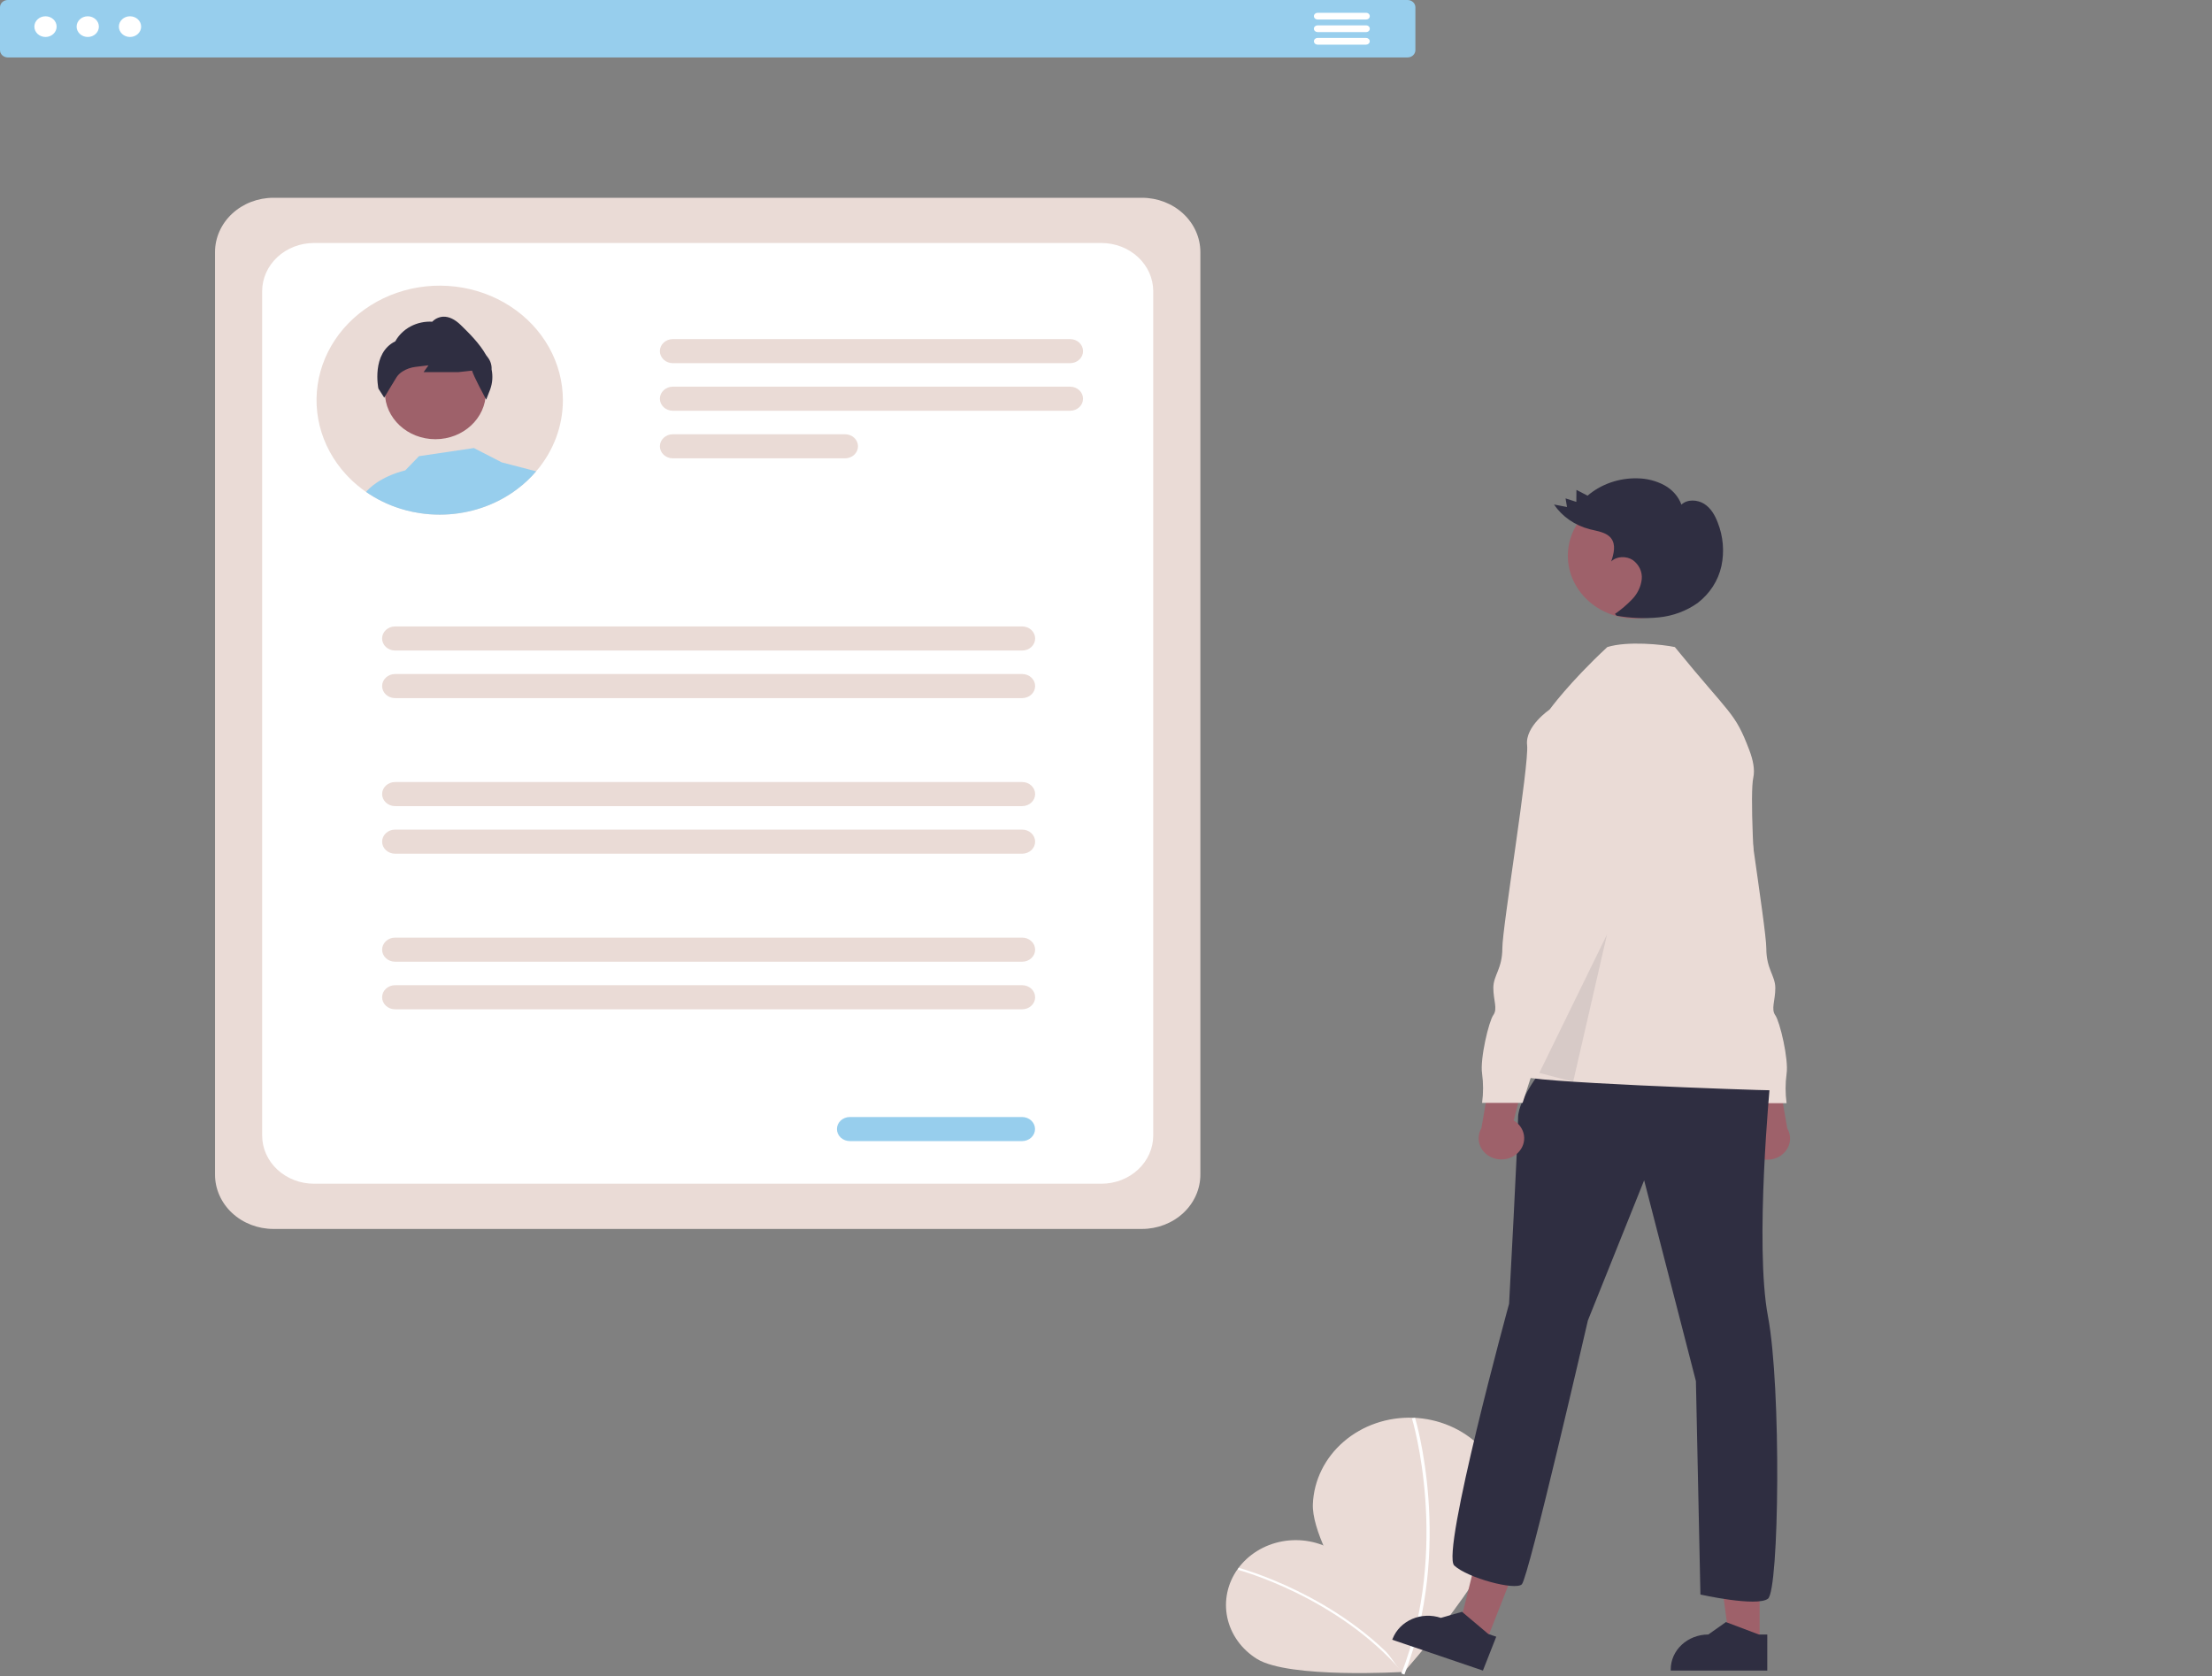 <svg width="289" height="219" viewBox="0 0 289 219" fill="none" xmlns="http://www.w3.org/2000/svg">
    <rect x="0" y="0" width="289" height="219" fill="#808080" stroke="none"/>
    <g clip-path="url(#clip0)">
        <path d="M174.374 202.634C178.557 205.24 183.324 218.413 183.324 218.413C183.324 218.413 168.402 219.317 164.22 216.713C163.224 216.093 162.37 215.298 161.706 214.372C161.042 213.445 160.58 212.406 160.348 211.314C160.116 210.222 160.118 209.098 160.353 208.007C160.588 206.916 161.053 205.878 161.719 204.953C162.386 204.029 163.243 203.235 164.24 202.618C165.237 202.001 166.354 201.573 167.53 201.357C168.705 201.142 169.914 201.144 171.088 201.363C172.263 201.582 173.379 202.014 174.374 202.634V202.634Z" fill="#EADBD6"/>
        <path d="M183.494 218.314L183.26 218.488C174.733 208.545 161.865 205.111 161.737 205.078L161.817 204.81C161.947 204.844 174.905 208.3 183.494 218.314Z" fill="white"/>
        <path d="M196.749 197.379C196.482 203.853 183.241 218.636 183.241 218.636C183.241 218.636 171.262 202.95 171.528 196.479C171.656 193.371 173.108 190.437 175.564 188.324C178.02 186.21 181.278 185.09 184.623 185.209C187.967 185.328 191.124 186.678 193.398 188.96C195.672 191.242 196.877 194.271 196.749 197.379Z" fill="#EADBD6"/>
        <path d="M183.49 218.75L183.101 218.62C189.516 202.064 184.528 185.479 184.477 185.313L184.875 185.207C184.927 185.374 189.952 202.074 183.49 218.75Z" fill="white"/>
        <path d="M149.203 160.545H35.719C33.697 160.543 31.759 159.795 30.329 158.467C28.9 157.138 28.096 155.336 28.093 153.457V32.924C28.096 31.045 28.9 29.244 30.329 27.915C31.759 26.586 33.697 25.839 35.719 25.837H149.203C151.225 25.839 153.164 26.586 154.593 27.915C156.023 29.244 156.827 31.045 156.829 32.924V153.457C156.827 155.336 156.023 157.138 154.593 158.467C153.164 159.795 151.225 160.543 149.203 160.545Z" fill="#EADBD6"/>
        <path d="M143.901 154.638H41.022C39.227 154.636 37.506 153.972 36.236 152.793C34.967 151.613 34.253 150.013 34.251 148.345V38.036C34.253 36.368 34.967 34.769 36.236 33.589C37.506 32.409 39.227 31.745 41.022 31.744H143.901C145.696 31.745 147.417 32.409 148.686 33.589C149.955 34.769 150.67 36.368 150.672 38.036V148.345C150.67 150.013 149.955 151.613 148.686 152.793C147.417 153.972 145.696 154.636 143.901 154.638Z" fill="white"/>
        <path d="M139.808 47.444H87.909C87.686 47.444 87.466 47.403 87.26 47.324C87.055 47.245 86.868 47.13 86.71 46.983C86.553 46.837 86.428 46.664 86.343 46.473C86.257 46.282 86.214 46.077 86.214 45.87C86.214 45.664 86.257 45.459 86.343 45.268C86.428 45.077 86.553 44.903 86.71 44.757C86.868 44.611 87.055 44.495 87.26 44.416C87.466 44.337 87.686 44.297 87.909 44.297H139.808C140.03 44.297 140.251 44.337 140.456 44.416C140.662 44.495 140.849 44.611 141.006 44.757C141.164 44.903 141.289 45.077 141.374 45.268C141.459 45.459 141.503 45.664 141.503 45.87C141.503 46.077 141.459 46.282 141.374 46.473C141.289 46.664 141.164 46.837 141.006 46.983C140.849 47.13 140.662 47.245 140.456 47.324C140.251 47.403 140.03 47.444 139.808 47.444Z" fill="#EADBD6"/>
        <path d="M139.808 53.66H87.909C87.46 53.66 87.029 53.494 86.712 53.199C86.394 52.904 86.216 52.504 86.216 52.086C86.216 51.669 86.394 51.269 86.712 50.974C87.029 50.679 87.46 50.513 87.909 50.513H139.808C140.257 50.513 140.687 50.679 141.005 50.974C141.322 51.269 141.501 51.669 141.501 52.086C141.501 52.504 141.322 52.904 141.005 53.199C140.687 53.494 140.257 53.66 139.808 53.66Z" fill="#EADBD6"/>
        <path d="M110.406 59.876H87.909C87.46 59.876 87.029 59.71 86.712 59.415C86.394 59.12 86.216 58.72 86.216 58.302C86.216 57.885 86.394 57.485 86.712 57.19C87.029 56.895 87.46 56.729 87.909 56.729H110.406C110.855 56.729 111.285 56.895 111.603 57.19C111.92 57.485 112.098 57.885 112.098 58.302C112.098 58.72 111.92 59.12 111.603 59.415C111.285 59.71 110.855 59.876 110.406 59.876Z" fill="#EADBD6"/>
        <path d="M133.549 84.982H51.617C51.394 84.982 51.174 84.942 50.968 84.863C50.762 84.784 50.575 84.668 50.418 84.522C50.261 84.376 50.136 84.202 50.051 84.011C49.965 83.82 49.922 83.615 49.922 83.409C49.922 83.202 49.965 82.997 50.051 82.806C50.136 82.615 50.261 82.442 50.418 82.295C50.575 82.149 50.762 82.034 50.968 81.955C51.174 81.876 51.394 81.835 51.617 81.835H133.549C133.772 81.835 133.992 81.876 134.198 81.955C134.404 82.034 134.59 82.149 134.748 82.295C134.905 82.442 135.03 82.615 135.115 82.806C135.201 82.997 135.244 83.202 135.244 83.409C135.244 83.615 135.201 83.82 135.115 84.011C135.03 84.202 134.905 84.376 134.748 84.522C134.59 84.668 134.404 84.784 134.198 84.863C133.992 84.942 133.772 84.982 133.549 84.982Z" fill="#EADBD6"/>
        <path d="M133.549 91.198H51.617C51.168 91.198 50.737 91.032 50.42 90.737C50.102 90.442 49.924 90.042 49.924 89.624C49.924 89.207 50.102 88.807 50.42 88.512C50.737 88.217 51.168 88.051 51.617 88.051H133.549C133.998 88.051 134.429 88.217 134.746 88.512C135.064 88.807 135.242 89.207 135.242 89.624C135.242 90.042 135.064 90.442 134.746 90.737C134.429 91.032 133.998 91.198 133.549 91.198Z" fill="#EADBD6"/>
        <path d="M133.549 105.308H51.617C51.168 105.308 50.737 105.142 50.42 104.847C50.102 104.552 49.924 104.152 49.924 103.735C49.924 103.318 50.102 102.918 50.42 102.623C50.737 102.328 51.168 102.162 51.617 102.162H133.549C133.998 102.162 134.429 102.328 134.746 102.623C135.064 102.918 135.242 103.318 135.242 103.735C135.242 104.152 135.064 104.552 134.746 104.847C134.429 105.142 133.998 105.308 133.549 105.308Z" fill="#EADBD6"/>
        <path d="M133.549 111.524H51.617C51.168 111.524 50.737 111.358 50.42 111.063C50.102 110.768 49.924 110.368 49.924 109.951C49.924 109.534 50.102 109.134 50.42 108.839C50.737 108.544 51.168 108.378 51.617 108.378H133.549C133.998 108.378 134.429 108.544 134.746 108.839C135.064 109.134 135.242 109.534 135.242 109.951C135.242 110.368 135.064 110.768 134.746 111.063C134.429 111.358 133.998 111.524 133.549 111.524Z" fill="#EADBD6"/>
        <path d="M133.549 125.634H51.617C51.168 125.634 50.737 125.469 50.42 125.174C50.102 124.879 49.924 124.479 49.924 124.061C49.924 123.644 50.102 123.244 50.42 122.949C50.737 122.654 51.168 122.488 51.617 122.488H133.549C133.998 122.488 134.429 122.654 134.746 122.949C135.064 123.244 135.242 123.644 135.242 124.061C135.242 124.479 135.064 124.879 134.746 125.174C134.429 125.469 133.998 125.634 133.549 125.634Z" fill="#EADBD6"/>
        <path d="M133.549 131.851H51.617C51.168 131.851 50.737 131.685 50.42 131.39C50.102 131.095 49.924 130.695 49.924 130.278C49.924 129.86 50.102 129.46 50.42 129.165C50.737 128.87 51.168 128.704 51.617 128.704H133.549C133.998 128.704 134.429 128.87 134.746 129.165C135.064 129.46 135.242 129.86 135.242 130.278C135.242 130.695 135.064 131.095 134.746 131.39C134.429 131.685 133.998 131.851 133.549 131.851Z" fill="#EADBD6"/>
        <path d="M133.535 149.069H111.038C110.589 149.069 110.158 148.903 109.841 148.608C109.523 148.313 109.345 147.913 109.345 147.496C109.345 147.079 109.523 146.678 109.841 146.383C110.158 146.088 110.589 145.923 111.038 145.923H133.535C133.984 145.923 134.414 146.088 134.732 146.383C135.049 146.678 135.228 147.079 135.228 147.496C135.228 147.913 135.049 148.313 134.732 148.608C134.414 148.903 133.984 149.069 133.535 149.069Z" fill="#97CEED"/>
        <path d="M73.542 52.27C73.546 55.649 72.316 58.928 70.052 61.572C69.32 62.432 68.486 63.213 67.566 63.901C65.057 65.793 61.991 66.936 58.77 67.18C58.332 67.215 57.89 67.231 57.444 67.231C56.562 67.231 55.681 67.164 54.81 67.029C54.503 66.984 54.203 66.93 53.903 66.865C53.38 66.757 52.864 66.624 52.356 66.464C50.71 65.955 49.164 65.201 47.779 64.231C47.409 63.975 47.054 63.702 46.708 63.413C46.286 63.065 45.886 62.694 45.511 62.303C45.41 62.2 45.31 62.095 45.214 61.989C43.529 60.157 42.346 57.973 41.765 55.624C41.184 53.276 41.222 50.831 41.877 48.499C42.531 46.167 43.782 44.017 45.523 42.231C47.264 40.445 49.444 39.076 51.876 38.242C54.309 37.407 56.922 37.131 59.494 37.438C62.066 37.744 64.521 38.623 66.648 40.001C68.776 41.379 70.514 43.214 71.714 45.35C72.914 47.486 73.541 49.861 73.542 52.27L73.542 52.27Z" fill="#EADBD6"/>
        <path d="M56.884 57.377C60.527 57.377 63.481 54.632 63.481 51.246C63.481 47.86 60.527 45.115 56.884 45.115C53.241 45.115 50.288 47.86 50.288 51.246C50.288 54.632 53.241 57.377 56.884 57.377Z" fill="#9E616A"/>
        <path d="M64.228 48.257C64.258 47.709 64.092 47.167 63.755 46.717L63.517 46.402C62.657 44.862 61.239 43.476 60.2 42.462C59.419 41.702 58.639 41.336 57.89 41.372C57.345 41.408 56.837 41.643 56.478 42.026C55.491 41.97 54.509 42.183 53.65 42.638C52.792 43.093 52.095 43.772 51.645 44.59C48.486 46.139 49.429 50.715 49.439 50.763L50.202 51.953L50.288 51.802C50.288 51.799 50.299 51.786 50.312 51.76C50.461 51.513 51.269 50.14 51.814 49.271C52.013 48.974 52.278 48.72 52.591 48.526C53.102 48.202 53.689 47.996 54.303 47.926L55.981 47.724L55.346 48.61H59.916L61.673 48.417C61.849 49.088 63.244 51.69 63.413 52.004L63.427 52.03L63.52 52.206L64.042 50.875C64.346 50.032 64.41 49.13 64.228 48.257Z" fill="#2F2E41"/>
        <path d="M47.827 64.264C48.11 63.917 49.577 62.3 52.953 61.444L54.742 59.592L61.912 58.53L65.561 60.404L70.052 61.572C69.32 62.432 68.486 63.213 67.566 63.901C65.057 65.793 61.991 66.936 58.77 67.18C58.332 67.215 57.89 67.231 57.445 67.231C56.562 67.232 55.681 67.164 54.811 67.029C54.503 66.984 54.203 66.93 53.903 66.866C53.38 66.758 52.864 66.624 52.356 66.465C50.729 65.962 49.2 65.219 47.827 64.264C47.81 64.254 47.796 64.241 47.779 64.232L47.827 64.264Z" fill="#97CEED"/>
        <path d="M183.898 7.504H1.024C0.753 7.504 0.492 7.403 0.3 7.225C0.108 7.046 0 6.804 0 6.552V0.952C0 0.7 0.108 0.458 0.3 0.279C0.492 0.101 0.753 0 1.024 0H183.898C184.17 0 184.43 0.101 184.622 0.279C184.814 0.458 184.922 0.7 184.923 0.952V6.552C184.922 6.804 184.814 7.046 184.622 7.225C184.43 7.403 184.17 7.504 183.898 7.504Z" fill="#97CEED"/>
        <path d="M5.945 4.831C6.748 4.831 7.399 4.225 7.399 3.479C7.399 2.732 6.748 2.127 5.945 2.127C5.141 2.127 4.49 2.732 4.49 3.479C4.49 4.225 5.141 4.831 5.945 4.831Z" fill="white"/>
        <path d="M11.465 4.831C12.268 4.831 12.919 4.225 12.919 3.479C12.919 2.732 12.268 2.127 11.465 2.127C10.662 2.127 10.01 2.732 10.01 3.479C10.01 4.225 10.662 4.831 11.465 4.831Z" fill="white"/>
        <path d="M16.985 4.831C17.788 4.831 18.439 4.225 18.439 3.479C18.439 2.732 17.788 2.127 16.985 2.127C16.182 2.127 15.531 2.732 15.531 3.479C15.531 4.225 16.182 4.831 16.985 4.831Z" fill="white"/>
        <path d="M178.49 2.549H172.133C172.009 2.548 171.89 2.501 171.803 2.419C171.715 2.337 171.666 2.226 171.666 2.111C171.666 1.996 171.715 1.885 171.803 1.803C171.89 1.721 172.009 1.674 172.133 1.673H178.49C178.552 1.673 178.614 1.684 178.671 1.706C178.729 1.727 178.781 1.76 178.825 1.8C178.869 1.841 178.905 1.889 178.928 1.943C178.952 1.996 178.965 2.053 178.965 2.111C178.965 2.169 178.952 2.226 178.928 2.279C178.905 2.333 178.869 2.381 178.825 2.422C178.781 2.462 178.729 2.495 178.671 2.516C178.614 2.538 178.552 2.549 178.49 2.549Z" fill="white"/>
        <path d="M178.49 4.189H172.133C172.008 4.189 171.889 4.143 171.8 4.061C171.712 3.979 171.662 3.868 171.662 3.752C171.662 3.636 171.712 3.525 171.8 3.442C171.889 3.36 172.008 3.314 172.133 3.314H178.49C178.552 3.314 178.614 3.325 178.671 3.347C178.729 3.368 178.781 3.4 178.825 3.441C178.869 3.482 178.905 3.53 178.928 3.584C178.952 3.637 178.965 3.694 178.965 3.752C178.965 3.81 178.952 3.867 178.928 3.92C178.905 3.974 178.869 4.022 178.825 4.063C178.781 4.103 178.729 4.136 178.671 4.157C178.614 4.179 178.552 4.19 178.49 4.189Z" fill="white"/>
        <path d="M178.49 5.831H172.133C172.009 5.83 171.89 5.783 171.803 5.701C171.715 5.619 171.666 5.508 171.666 5.393C171.666 5.278 171.715 5.167 171.803 5.085C171.89 5.003 172.009 4.956 172.133 4.955H178.49C178.614 4.956 178.733 5.003 178.82 5.085C178.908 5.167 178.957 5.278 178.957 5.393C178.957 5.508 178.908 5.619 178.82 5.701C178.733 5.783 178.614 5.83 178.49 5.831Z" fill="white"/>
        <path d="M228.696 150.593C228.403 150.297 228.184 149.945 228.054 149.562C227.923 149.179 227.885 148.774 227.941 148.376C227.997 147.978 228.147 147.595 228.379 147.257C228.612 146.918 228.921 146.63 229.286 146.415L226.862 136.911L231.992 138.653L233.507 147.41C233.856 148.004 233.959 148.696 233.796 149.355C233.633 150.014 233.215 150.595 232.622 150.988C232.029 151.38 231.302 151.556 230.579 151.484C229.855 151.411 229.185 151.094 228.696 150.593Z" fill="#9E616A"/>
        <path d="M216.361 110.768L218.42 115.688C218.42 115.688 217.537 120.607 219.008 121.701C220.478 122.794 219.89 122.794 219.89 123.614C219.941 124.202 220.124 124.774 220.428 125.292C220.732 125.81 221.15 126.262 221.654 126.62C222.831 127.44 228.124 144.113 228.124 144.113H233.418C233.247 142.842 233.247 141.557 233.418 140.286C233.712 138.373 232.535 133.453 231.947 132.633C231.359 131.813 231.947 130.72 231.947 129.08C231.947 127.44 230.771 126.62 230.771 123.887C230.771 121.154 227.242 99.836 227.536 97.376C227.83 94.916 224.595 92.729 224.595 92.729H221.654L216.361 110.768Z" fill="#EADBD6"/>
        <path d="M229.898 214.713H225.986L224.125 200.689L229.899 200.689L229.898 214.713Z" fill="#9E616A"/>
        <path d="M230.896 218.238L218.282 218.237V218.089C218.282 216.879 218.799 215.718 219.72 214.862C220.641 214.007 221.89 213.526 223.192 213.526H223.192L225.496 211.901L229.795 213.526L230.897 213.526L230.896 218.238Z" fill="#2F2E41"/>
        <path d="M194.11 214.609L190.436 213.36L193.872 199.595L199.295 201.439L194.11 214.609Z" fill="#9E616A"/>
        <path d="M193.744 218.238L181.897 214.209L181.952 214.07C182.4 212.934 183.315 212.009 184.496 211.499C185.677 210.99 187.027 210.937 188.25 211.352L188.25 211.353L191.015 210.562L194.452 213.461L195.486 213.813L193.744 218.238Z" fill="#2F2E41"/>
        <path d="M221.279 149.133C221.279 149.133 218.633 161.159 223.044 160.066C227.455 158.973 225.69 148.587 225.69 148.587L221.279 149.133Z" fill="#A0616A"/>
        <path d="M201.87 139.157C201.87 139.157 198.341 143.53 198.341 145.99C198.341 148.45 197.165 170.315 197.165 170.315C197.165 170.315 188.236 202.875 190.001 204.515C191.765 206.155 197.941 207.795 198.823 206.975C199.705 206.155 207.458 172.502 207.458 172.502L214.81 154.19L221.573 180.428L222.162 208.306C222.162 208.306 229.514 209.946 230.984 208.852C232.454 207.759 232.748 181.248 230.984 171.955C229.22 162.662 231.278 141.344 231.278 141.344L201.87 139.157Z" fill="#2F2E41"/>
        <path d="M213.664 80.805C218.536 80.805 222.486 77.134 222.486 72.605C222.486 68.077 218.536 64.406 213.664 64.406C208.791 64.406 204.841 68.077 204.841 72.605C204.841 77.134 208.791 80.805 213.664 80.805Z" fill="#9E616A"/>
        <path d="M202.458 92.694C202.458 92.694 204.999 89.176 209.998 84.53C212.645 83.71 217.23 84.188 218.82 84.53C226.172 93.549 226.635 92.95 228.549 97.989C229.045 99.296 229.293 100.552 229.072 101.576C228.19 105.676 230.984 138.884 231.278 139.977C231.572 141.07 233.631 142.437 231.572 142.437C229.514 142.437 198.341 141.344 198.929 140.524C199.518 139.704 202.458 92.694 202.458 92.694Z" fill="#EADBD6"/>
        <path opacity="0.1" d="M201.112 140.163L209.957 122.075L205.535 141.312L201.112 140.163Z" fill="#2F2E41"/>
        <path d="M210.995 80.201C211.821 79.63 212.581 78.981 213.264 78.266C213.95 77.543 214.38 76.642 214.494 75.684C214.544 75.207 214.463 74.725 214.259 74.285C214.055 73.844 213.735 73.459 213.328 73.164C212.487 72.612 211.206 72.645 210.508 73.347C210.845 72.335 211.153 71.141 210.471 70.292C209.85 69.52 208.691 69.388 207.69 69.134C205.76 68.634 204.099 67.484 203.032 65.908L204.731 66.235L204.542 65.109L205.95 65.564L205.963 63.996L207.416 64.752C209.196 63.236 211.541 62.423 213.954 62.488C215.172 62.507 216.364 62.811 217.421 63.372C218.48 63.942 219.283 64.848 219.68 65.923C220.428 65.202 221.762 65.257 222.654 65.822C223.545 66.386 224.069 67.329 224.428 68.274C225.14 70.086 225.306 72.045 224.907 73.938C224.497 75.836 223.397 77.545 221.791 78.778C220.317 79.823 218.561 80.472 216.717 80.654C214.88 80.831 213.025 80.757 211.211 80.435" fill="#2F2E41"/>
        <path d="M198.358 150.557C198.65 150.262 198.869 149.91 199 149.527C199.13 149.144 199.169 148.739 199.112 148.34C199.056 147.942 198.907 147.56 198.674 147.221C198.442 146.882 198.133 146.595 197.768 146.379L200.192 136.875L195.062 138.617L193.547 147.375C193.198 147.968 193.095 148.66 193.258 149.32C193.421 149.979 193.838 150.56 194.431 150.952C195.024 151.344 195.751 151.521 196.475 151.448C197.199 151.375 197.869 151.059 198.358 150.558V150.557Z" fill="#9E616A"/>
        <path d="M205.399 92.694H202.458C202.458 92.694 199.224 94.88 199.518 97.34C199.812 99.8 196.283 121.119 196.283 123.852C196.283 126.585 195.106 127.405 195.106 129.045C195.106 130.685 195.695 131.778 195.106 132.598C194.518 133.418 193.342 138.337 193.636 140.251C193.807 141.521 193.807 142.806 193.636 144.077H198.929C198.929 144.077 204.223 127.405 205.399 126.585C205.904 126.227 206.322 125.774 206.626 125.256C206.93 124.738 207.113 124.167 207.164 123.578C207.164 122.758 206.575 122.758 208.046 121.665C209.516 120.572 208.634 115.652 208.634 115.652L210.693 110.733L205.399 92.694Z" fill="#EADBD6"/>
    </g>
    <defs>
        <clipPath id="clip0">
            <rect width="289" height="219" fill="white"/>
        </clipPath>
    </defs>
</svg>
